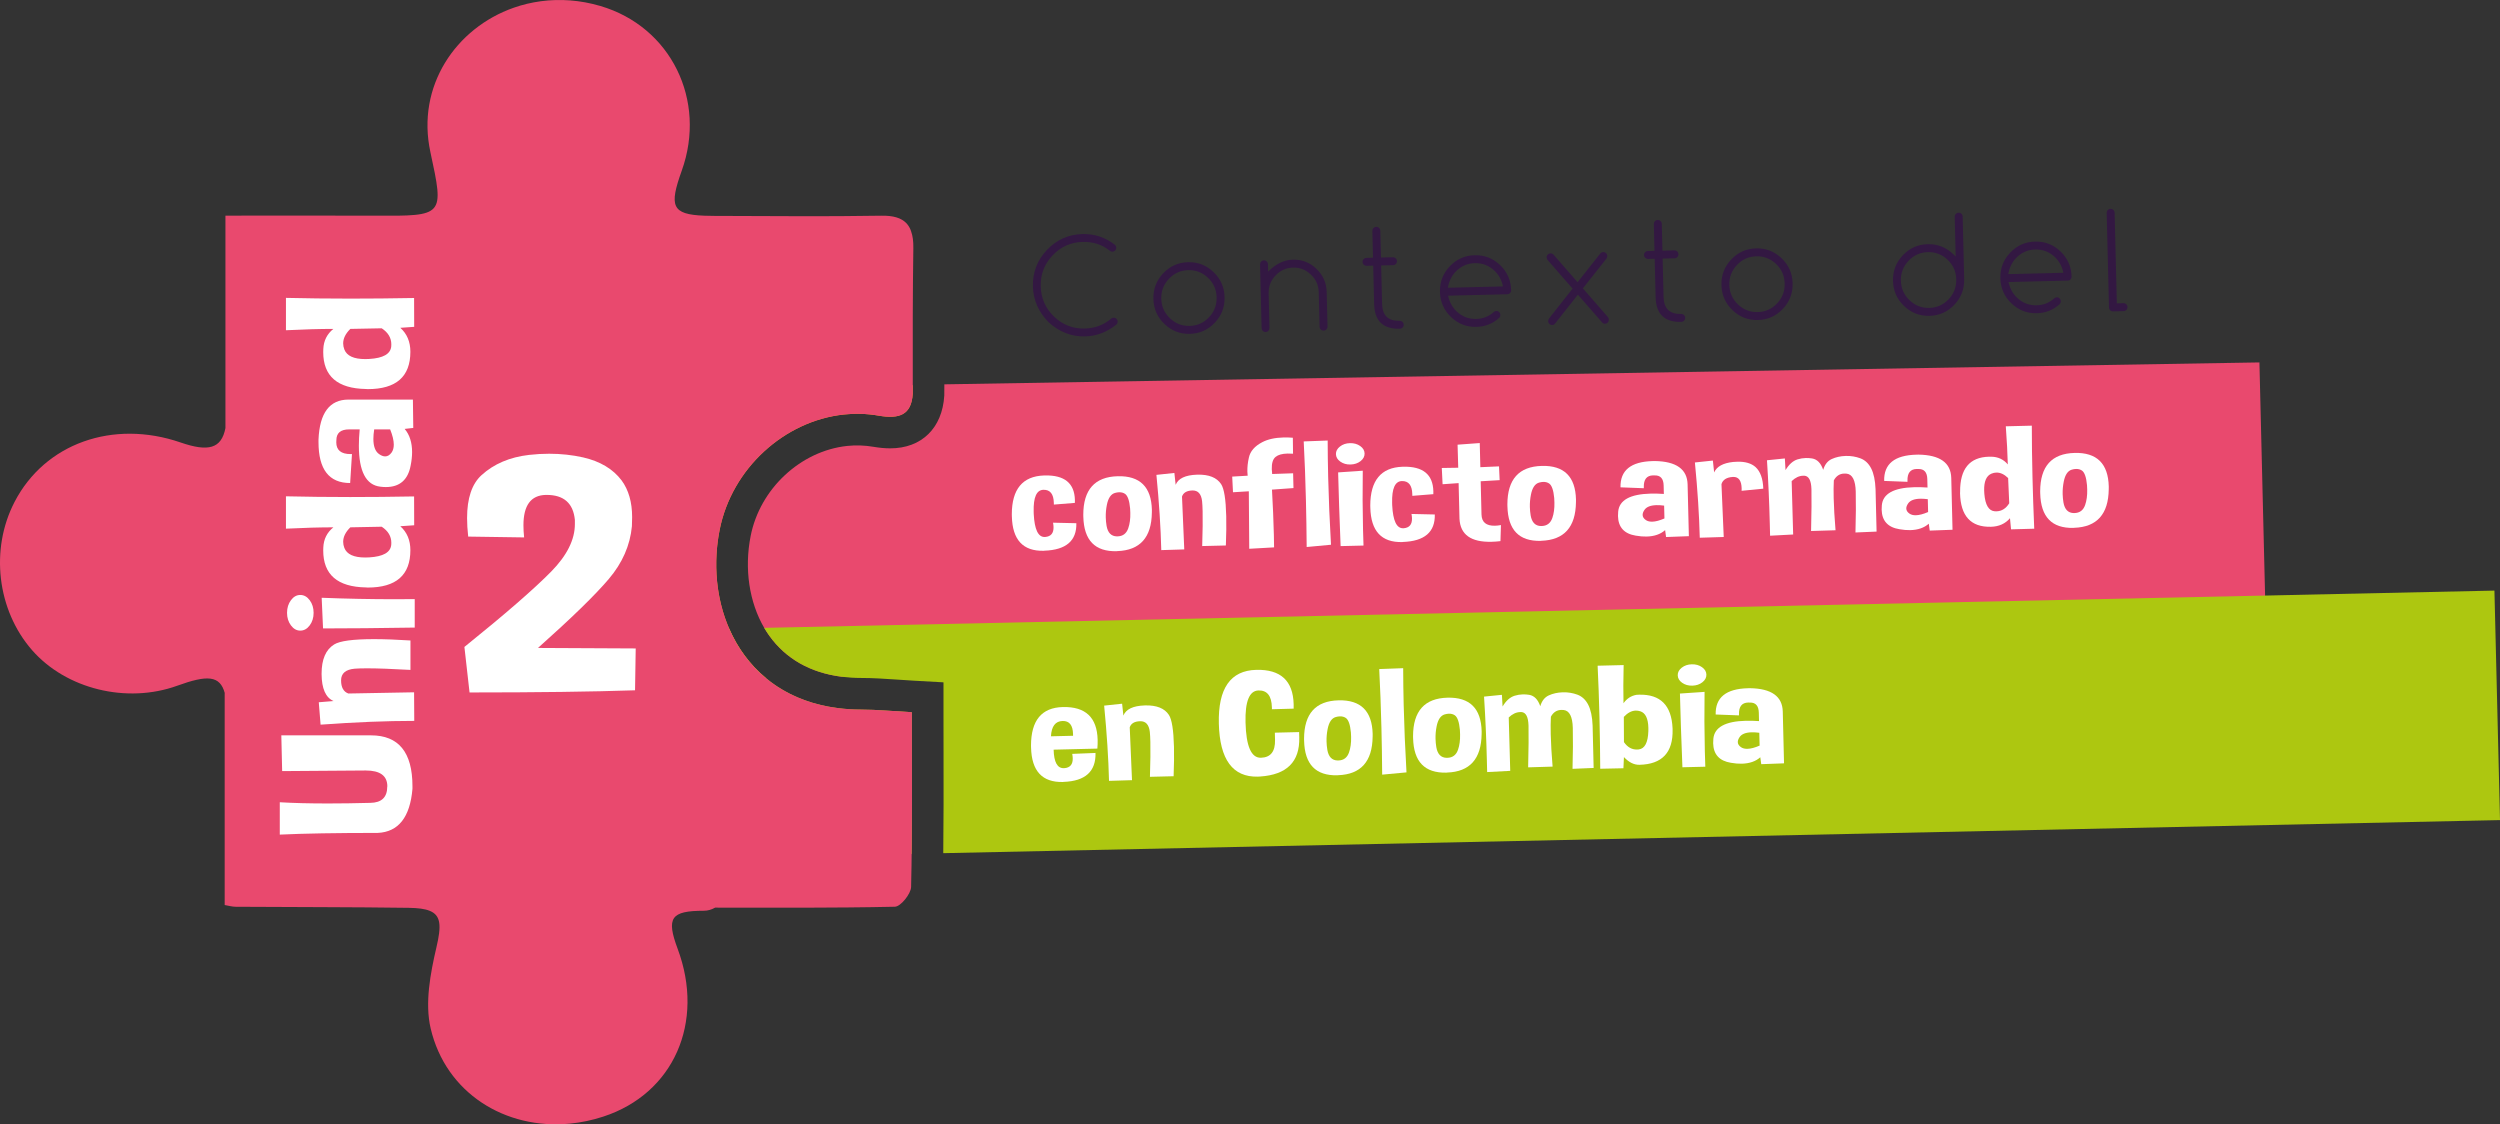<?xml version="1.0" encoding="utf-8"?>
<!-- Generator: Adobe Illustrator 16.0.0, SVG Export Plug-In . SVG Version: 6.00 Build 0)  -->
<!DOCTYPE svg PUBLIC "-//W3C//DTD SVG 1.1//EN" "http://www.w3.org/Graphics/SVG/1.1/DTD/svg11.dtd">
<svg version="1.1" id="Capa_1" xmlns="http://www.w3.org/2000/svg" xmlns:xlink="http://www.w3.org/1999/xlink" x="0px" y="0px"
	 width="324.784px" height="146.062px" viewBox="0 0 324.784 146.062" enable-background="new 0 0 324.784 146.062"
	 xml:space="preserve">
<rect x="0" y="0" width="324.784" height="146.062" fill="#333333" stroke="none"/>
<g>
	<g>
		<g>
			<path fill="#331842" d="M144.674,41.277c0.143-0.004,0.266,0.043,0.367,0.141s0.154,0.218,0.158,0.362
				c0.003,0.139-0.035,0.253-0.116,0.343c-0.605,0.498-1.251,0.88-1.938,1.149s-1.417,0.413-2.187,0.432
				c-0.897,0.022-1.744-0.126-2.539-0.446c-0.795-0.318-1.522-0.78-2.182-1.386c-0.633-0.633-1.126-1.342-1.481-2.125
				c-0.355-0.785-0.543-1.628-0.565-2.531c-0.045-1.834,0.561-3.415,1.818-4.743c1.262-1.333,2.804-2.022,4.625-2.067
				c1.569-0.038,2.977,0.432,4.223,1.411c0.102,0.097,0.154,0.218,0.158,0.362c0.003,0.138-0.043,0.259-0.14,0.361
				s-0.214,0.155-0.352,0.158c-0.144,0.004-0.285-0.06-0.426-0.189c-0.972-0.752-2.118-1.112-3.438-1.08
				c-1.542,0.038-2.847,0.621-3.915,1.75c-1.063,1.124-1.576,2.462-1.538,4.013c0.038,1.558,0.615,2.871,1.732,3.941
				s2.448,1.587,3.995,1.549c1.332-0.033,2.489-0.474,3.471-1.324C144.474,41.307,144.564,41.28,144.674,41.277z"/>
			<path fill="#331842" d="M159.089,38.605c0.032,1.286-0.393,2.394-1.274,3.324c-0.88,0.931-1.959,1.412-3.236,1.443
				c-1.277,0.031-2.378-0.397-3.303-1.284c-0.925-0.887-1.403-1.973-1.434-3.258c-0.031-1.285,0.393-2.394,1.274-3.324
				s1.959-1.412,3.236-1.443c1.277-0.031,2.378,0.397,3.303,1.284S159.058,37.32,159.089,38.605z M154.377,35.095
				c-0.991,0.024-1.83,0.399-2.517,1.125c-0.688,0.727-1.019,1.588-0.995,2.585c0.024,0.998,0.397,1.843,1.119,2.534
				c0.722,0.692,1.578,1.026,2.569,1.002c0.991-0.024,1.83-0.399,2.517-1.125c0.682-0.72,1.011-1.583,0.986-2.585
				s-0.395-1.848-1.111-2.534C156.224,35.404,155.368,35.07,154.377,35.095z"/>
			<path fill="#331842" d="M163.7,34.352c-0.003-0.144,0.043-0.267,0.14-0.369c0.097-0.102,0.216-0.155,0.36-0.158
				c0.143-0.003,0.265,0.043,0.367,0.141c0.102,0.098,0.154,0.218,0.158,0.362l0.023,0.964c0.989-1.011,2.062-1.53,3.217-1.559
				c1.189-0.029,2.207,0.367,3.053,1.189c0.863,0.822,1.309,1.829,1.337,3.02l0.109,4.48c0.003,0.144-0.044,0.267-0.144,0.369
				c-0.099,0.103-0.221,0.155-0.364,0.159s-0.265-0.043-0.367-0.141c-0.102-0.097-0.154-0.218-0.158-0.362l-0.109-4.48
				c-0.022-0.914-0.36-1.676-1.014-2.287c-0.654-0.633-1.427-0.938-2.319-0.917c-0.892,0.022-1.652,0.365-2.28,1.028
				c-0.618,0.647-0.916,1.425-0.894,2.334l0.109,4.48c0.003,0.144-0.043,0.267-0.14,0.369s-0.217,0.155-0.36,0.158
				c-0.143,0.004-0.266-0.043-0.367-0.141c-0.102-0.098-0.154-0.218-0.158-0.362L163.7,34.352z"/>
			<path fill="#331842" d="M181.828,41.678c0.143-0.003,0.267,0.044,0.371,0.141c0.104,0.097,0.158,0.218,0.162,0.362
				c0.004,0.144-0.044,0.267-0.144,0.369c-0.1,0.103-0.221,0.155-0.364,0.159c-2.169,0.053-3.28-1.012-3.333-3.195l-0.122-5.003
				l-0.851,0.021c-0.143,0.004-0.267-0.043-0.371-0.141c-0.104-0.098-0.158-0.218-0.162-0.362c-0.003-0.144,0.044-0.267,0.144-0.369
				c0.099-0.103,0.221-0.155,0.364-0.158l0.851-0.021l-0.085-3.483c-0.003-0.144,0.043-0.267,0.14-0.369
				c0.097-0.102,0.217-0.155,0.36-0.158c0.143-0.004,0.267,0.043,0.371,0.141c0.104,0.098,0.158,0.218,0.162,0.362l0.085,3.483
				l1.544-0.038c0.143-0.003,0.267,0.043,0.371,0.141c0.104,0.098,0.158,0.218,0.162,0.362c0.003,0.144-0.044,0.267-0.144,0.369
				c-0.1,0.103-0.221,0.155-0.364,0.159l-1.544,0.037l0.122,5.004C179.588,40.984,180.347,41.714,181.828,41.678z"/>
			<path fill="#331842" d="M194.393,40.398c0.143-0.003,0.266,0.045,0.367,0.146c0.102,0.1,0.154,0.222,0.158,0.366
				c0.003,0.144-0.038,0.265-0.124,0.361c-0.841,0.769-1.836,1.167-2.986,1.195c-1.277,0.031-2.378-0.396-3.303-1.283
				s-1.403-1.973-1.434-3.259c-0.031-1.285,0.393-2.394,1.274-3.324c0.88-0.931,1.959-1.411,3.236-1.442
				c1.277-0.031,2.378,0.396,3.303,1.283c0.925,0.887,1.403,1.973,1.434,3.259c0.003,0.144-0.043,0.267-0.14,0.369
				s-0.216,0.155-0.36,0.158l-7.695,0.188c0.186,0.827,0.549,1.5,1.09,2.02c0.722,0.692,1.578,1.026,2.569,1.002
				c0.452-0.011,0.868-0.095,1.25-0.251c0.381-0.156,0.729-0.377,1.041-0.662C194.165,40.443,194.271,40.401,194.393,40.398z
				 M195.257,37.209c-0.174-0.821-0.535-1.495-1.082-2.02c-0.722-0.691-1.578-1.025-2.569-1.001s-1.83,0.399-2.518,1.125
				c-0.515,0.545-0.845,1.235-0.99,2.07L195.257,37.209z"/>
			<path fill="#331842" d="M204.299,37.496l-3.238-3.713c-0.084-0.086-0.128-0.199-0.132-0.337c-0.003-0.145,0.044-0.267,0.144-0.37
				c0.1-0.102,0.221-0.155,0.364-0.159c0.143-0.003,0.269,0.046,0.375,0.149l3.137,3.599l2.965-3.748
				c0.102-0.108,0.225-0.164,0.368-0.167s0.266,0.043,0.367,0.141c0.102,0.097,0.154,0.218,0.157,0.361
				c0.003,0.133-0.033,0.248-0.107,0.344l-3.062,3.867l3.272,3.754c0.063,0.093,0.096,0.197,0.099,0.313
				c0.003,0.145-0.043,0.268-0.14,0.37s-0.217,0.155-0.36,0.159c-0.143,0.003-0.26-0.046-0.351-0.15l-3.17-3.624l-2.981,3.773
				c-0.085,0.107-0.2,0.163-0.343,0.167c-0.144,0.003-0.267-0.043-0.371-0.141c-0.104-0.097-0.158-0.218-0.162-0.361
				c-0.003-0.117,0.027-0.223,0.091-0.318L204.299,37.496z"/>
			<path fill="#331842" d="M218.396,40.787c0.143-0.003,0.267,0.043,0.371,0.141c0.104,0.097,0.158,0.218,0.162,0.362
				c0.004,0.144-0.044,0.267-0.144,0.369c-0.1,0.103-0.221,0.155-0.364,0.159c-2.169,0.053-3.28-1.012-3.333-3.196l-0.122-5.003
				l-0.851,0.021c-0.143,0.004-0.267-0.043-0.371-0.141c-0.104-0.098-0.158-0.218-0.162-0.362c-0.003-0.144,0.044-0.267,0.144-0.369
				c0.099-0.103,0.221-0.155,0.364-0.159l0.851-0.021l-0.085-3.482c-0.003-0.144,0.043-0.267,0.14-0.369
				c0.097-0.102,0.217-0.155,0.36-0.158c0.143-0.004,0.267,0.043,0.371,0.141c0.104,0.098,0.158,0.218,0.162,0.361l0.085,3.483
				l1.544-0.038c0.143-0.003,0.267,0.043,0.371,0.141c0.104,0.098,0.158,0.218,0.162,0.362c0.003,0.144-0.044,0.267-0.144,0.369
				c-0.1,0.103-0.221,0.155-0.364,0.159l-1.544,0.038l0.122,5.003C216.157,40.093,216.915,40.823,218.396,40.787z"/>
			<path fill="#331842" d="M232.886,36.808c0.031,1.286-0.393,2.394-1.274,3.325c-0.881,0.931-1.959,1.411-3.236,1.442
				c-1.277,0.031-2.378-0.396-3.303-1.283s-1.403-1.973-1.434-3.259c-0.031-1.285,0.393-2.394,1.274-3.324
				c0.88-0.931,1.959-1.411,3.236-1.442c1.277-0.031,2.378,0.396,3.303,1.283C232.377,34.437,232.855,35.522,232.886,36.808z
				 M228.174,33.297c-0.991,0.024-1.83,0.399-2.517,1.125c-0.688,0.727-1.019,1.588-0.995,2.586
				c0.024,0.997,0.397,1.842,1.119,2.534c0.722,0.692,1.578,1.026,2.569,1.002c0.991-0.024,1.83-0.399,2.518-1.126
				c0.682-0.721,1.011-1.583,0.986-2.586s-0.395-1.847-1.111-2.534C230.021,33.607,229.165,33.273,228.174,33.297z"/>
			<path fill="#331842" d="M253.943,28.162c-0.003-0.145,0.044-0.267,0.144-0.369c0.1-0.103,0.221-0.155,0.364-0.159
				c0.143-0.003,0.265,0.044,0.367,0.141s0.154,0.218,0.158,0.362l0.198,8.129c0.031,1.285-0.393,2.394-1.274,3.324
				s-1.959,1.412-3.236,1.442c-1.277,0.031-2.378-0.396-3.303-1.283s-1.403-1.973-1.434-3.258s0.393-2.394,1.274-3.325
				c0.88-0.931,1.959-1.411,3.236-1.442s2.378,0.396,3.303,1.283l0.33,0.316L253.943,28.162z M254.142,36.291
				c-0.024-1.003-0.395-1.847-1.111-2.535c-0.722-0.691-1.578-1.025-2.569-1.001s-1.83,0.399-2.518,1.125
				c-0.687,0.727-1.019,1.588-0.994,2.586c0.024,0.997,0.397,1.842,1.119,2.534c0.722,0.692,1.578,1.026,2.569,1.002
				c0.991-0.024,1.83-0.399,2.518-1.126C253.837,38.155,254.166,37.293,254.142,36.291z"/>
			<path fill="#331842" d="M267.199,38.625c0.143-0.003,0.265,0.044,0.367,0.145c0.102,0.1,0.154,0.222,0.158,0.366
				c0.003,0.145-0.038,0.265-0.123,0.361c-0.841,0.769-1.836,1.168-2.987,1.195c-1.277,0.031-2.378-0.396-3.303-1.283
				c-0.925-0.887-1.403-1.973-1.435-3.258c-0.031-1.286,0.394-2.394,1.274-3.324c0.881-0.931,1.959-1.412,3.237-1.443
				c1.277-0.031,2.378,0.396,3.303,1.283s1.403,1.973,1.435,3.259c0.003,0.144-0.043,0.267-0.14,0.369
				c-0.097,0.103-0.216,0.155-0.359,0.158l-7.695,0.188c0.186,0.827,0.549,1.5,1.09,2.02c0.722,0.692,1.579,1.026,2.569,1.002
				c0.451-0.011,0.868-0.095,1.25-0.251s0.729-0.377,1.042-0.661C266.972,38.67,267.078,38.628,267.199,38.625z M268.063,35.436
				c-0.175-0.822-0.535-1.495-1.082-2.02c-0.722-0.691-1.578-1.025-2.569-1.001c-0.991,0.024-1.83,0.399-2.517,1.125
				c-0.516,0.545-0.846,1.235-0.991,2.07L268.063,35.436z"/>
			<path fill="#331842" d="M273.687,27.664c-0.003-0.144,0.043-0.267,0.14-0.369c0.097-0.102,0.216-0.155,0.36-0.158
				c0.143-0.003,0.267,0.043,0.371,0.141c0.104,0.098,0.158,0.218,0.161,0.362l0.287,11.769l0.851-0.021
				c0.143-0.004,0.267,0.043,0.371,0.141c0.104,0.097,0.158,0.218,0.162,0.362c0.004,0.144-0.044,0.267-0.144,0.37
				c-0.1,0.103-0.221,0.155-0.364,0.158l-1.371,0.034c-0.144,0.003-0.266-0.043-0.367-0.141c-0.102-0.097-0.154-0.218-0.157-0.362
				L273.687,27.664z"/>
		</g>
	</g>
	<path fill="#F2961C" d="M99.572,88.152l-5.614,0.135l-3.3,0.081l-7.479,0.18l-0.911-37.631l23.866-0.583l12.444-0.299v1.105
		c-0.165,2.762-1.732,3.323-4.419,2.86c-1.523-0.27-3.046-0.307-4.539-0.15c-7.711,0.829-14.557,7.002-16.131,14.997
		c-0.866,4.382-0.456,8.929,1.247,12.833C95.817,84.173,97.43,86.398,99.572,88.152z"/>
	<path fill="#E9496E" d="M294.449,84.723l-185.143,3.191c-4.054-0.53-7.197-2.322-9.354-5.309c-0.239-0.336-0.462-0.679-0.672-1.037
		c-1.941-3.314-2.605-7.674-1.762-11.929c1.202-6.136,6.48-11.056,12.541-11.706c1.127-0.119,2.27-0.082,3.404,0.112
		c0.798,0.134,1.516,0.201,2.188,0.201c4.076,0,6.771-2.628,7.024-6.86l0.007-1.403v-0.052l170.847-2.847l0.754,31.047
		L294.449,84.723z"/>
	<g>
		<path fill="#FFFFFF" d="M136.804,67.904l3.028,0.068c0.055,2.28-1.327,3.471-4.148,3.57c-0.034,0.007-0.063,0.011-0.089,0.012
			c-2.686,0.065-4.066-1.421-4.14-4.459l-0.007-0.284c0.005-3.261,1.397-4.941,4.176-5.041l0.102-0.002
			c2.559-0.062,3.865,0.999,3.918,3.185c0.003,0.126,0.002,0.253-0.003,0.379l-2.729,0.219l-0.006-0.228
			c-0.028-1.149-0.478-1.714-1.351-1.692c-0.89,0.021-1.312,0.964-1.267,2.827l0.008,0.312c0.1,2.014,0.574,3.011,1.421,2.99
			l0.076-0.002c0.736-0.062,1.095-0.491,1.075-1.287C136.864,68.301,136.842,68.112,136.804,67.904z"/>
		<path fill="#FFFFFF" d="M145.215,61.869c2.881-0.07,4.358,1.386,4.431,4.367c0.003,0.12,0.001,0.24-0.004,0.36
			c-0.04,3.23-1.534,4.897-4.482,5.001c-0.034,0.007-0.068,0.011-0.102,0.012c-2.805,0.068-4.244-1.423-4.318-4.473l-0.006-0.265
			C140.738,63.608,142.232,61.941,145.215,61.869z M144.848,64.04c-0.53,0.152-0.882,0.675-1.055,1.571
			c-0.106,0.534-0.152,1.068-0.139,1.605c0.009,0.36,0.043,0.723,0.103,1.088c0.157,0.906,0.605,1.366,1.343,1.379l0.089-0.002
			c0.686-0.017,1.148-0.365,1.386-1.047c0.198-0.567,0.288-1.236,0.269-2.007c-0.004-0.189-0.014-0.382-0.027-0.577
			c-0.093-1.016-0.312-1.646-0.656-1.89c-0.216-0.146-0.472-0.216-0.768-0.209C145.224,63.955,145.042,63.984,144.848,64.04z"/>
		<path fill="#FFFFFF" d="M152.568,61.443l0.165,1.541c0.336-0.83,1.262-1.269,2.778-1.318l0.051-0.001
			c1.491-0.037,2.519,0.375,3.082,1.233c0.387,0.585,0.608,1.97,0.661,4.155c0.026,1.074,0.011,2.344-0.047,3.812l-3.076,0.074
			c0.062-1.954,0.081-3.468,0.055-4.542c-0.013-0.537-0.036-0.966-0.069-1.287c-0.108-0.946-0.526-1.409-1.255-1.392
			c-0.729,0.018-1.18,0.281-1.354,0.791l0.294,6.866l-2.986,0.092c-0.07-2.905-0.281-6.165-0.632-9.777L152.568,61.443z"/>
		<path fill="#FFFFFF" d="M162.089,61.8c-0.021-0.17-0.034-0.344-0.038-0.521c-0.014-0.594,0.051-1.205,0.197-1.834
			c0.175-0.82,0.752-1.485,1.731-1.996c0.729-0.384,1.656-0.59,2.783-0.617c0.373-0.009,0.771,0.003,1.196,0.037l0.025,2.075
			c-0.255-0.019-0.493-0.025-0.712-0.021c-0.704,0.018-1.217,0.159-1.542,0.427c-0.358,0.28-0.527,0.815-0.507,1.604
			c0.004,0.189,0.022,0.397,0.053,0.625l2.719-0.094l0.047,1.923l-2.793,0.201c0.118,2.07,0.2,4.027,0.245,5.872
			c0.014,0.556,0.022,1.099,0.027,1.63l-3.226,0.183c-0.026-2.104-0.044-4.593-0.055-7.469l-2.057,0.126l-0.101-2.035L162.089,61.8z
			"/>
		<path fill="#FFFFFF" d="M172.914,70.769l-3.159,0.295c-0.017-2.091-0.049-4.104-0.096-6.037c-0.066-2.715-0.163-5.276-0.289-7.681
			l3.113-0.114c0.003,1.548,0.025,3.137,0.065,4.767C172.616,64.811,172.738,67.733,172.914,70.769z"/>
		<path fill="#FFFFFF" d="M177.279,58.908c0.009,0.385-0.165,0.718-0.522,0.998c-0.358,0.28-0.795,0.427-1.312,0.439
			c-0.508,0.013-0.948-0.112-1.319-0.375c-0.371-0.263-0.561-0.587-0.57-0.972c-0.01-0.379,0.165-0.708,0.522-0.989
			c0.357-0.281,0.791-0.427,1.299-0.439c0.517-0.013,0.96,0.112,1.332,0.375S177.27,58.529,177.279,58.908z M174.164,70.947
			c-0.149-3.693-0.256-6.886-0.322-9.576l3.2-0.22c-0.039,2.58-0.027,5.142,0.035,7.687c0.017,0.683,0.037,1.361,0.062,2.037
			L174.164,70.947z"/>
		<path fill="#FFFFFF" d="M183.372,66.77l3.028,0.068c0.056,2.28-1.327,3.471-4.148,3.571c-0.034,0.007-0.063,0.011-0.088,0.012
			c-2.686,0.065-4.066-1.421-4.14-4.459l-0.007-0.284c0.005-3.262,1.397-4.942,4.175-5.041l0.102-0.003
			c2.559-0.062,3.865,1,3.918,3.185c0.003,0.127,0.002,0.253-0.003,0.38l-2.729,0.218l-0.005-0.227
			c-0.028-1.15-0.479-1.714-1.351-1.693c-0.89,0.022-1.312,0.964-1.267,2.828l0.008,0.312c0.1,2.014,0.573,3.01,1.421,2.99
			l0.076-0.002c0.736-0.062,1.094-0.491,1.075-1.287C183.432,67.166,183.411,66.978,183.372,66.77z"/>
		<path fill="#FFFFFF" d="M189.358,57.77l2.882-0.212l0.076,3.136l2.426-0.106l0.082,1.79l-2.463,0.145l0.105,4.311
			c0.024,1.004,0.608,1.492,1.752,1.464c0.237-0.005,0.495-0.034,0.774-0.085l-0.063,2.087c-0.406,0.048-0.791,0.077-1.155,0.085
			c-2.678,0.065-4.067-0.931-4.168-2.989l-0.113-4.633l-2.082,0.146l-0.103-2.112l2.136-0.033L189.358,57.77z"/>
		<path fill="#FFFFFF" d="M200.312,60.527c2.88-0.07,4.357,1.385,4.43,4.366c0.003,0.12,0.001,0.24-0.004,0.36
			c-0.04,3.23-1.534,4.897-4.482,5.001c-0.034,0.007-0.068,0.011-0.102,0.012c-2.805,0.068-4.244-1.423-4.318-4.474l-0.006-0.265
			C195.835,62.267,197.329,60.6,200.312,60.527z M199.944,62.697c-0.53,0.152-0.882,0.676-1.055,1.571
			c-0.106,0.533-0.152,1.068-0.139,1.605c0.008,0.36,0.043,0.723,0.103,1.087c0.158,0.907,0.605,1.367,1.343,1.379l0.089-0.002
			c0.686-0.017,1.148-0.366,1.386-1.048c0.198-0.567,0.288-1.236,0.269-2.007c-0.004-0.189-0.014-0.382-0.026-0.578
			c-0.093-1.015-0.312-1.645-0.657-1.889c-0.215-0.146-0.472-0.216-0.768-0.209C200.32,62.612,200.138,62.642,199.944,62.697z"/>
		<path fill="#FFFFFF" d="M214.984,59.895c2.79,0.046,4.209,1.058,4.258,3.034l0.164,6.727l-2.961,0.11l-0.123-0.897
			c-0.598,0.533-1.4,0.811-2.409,0.836c-0.432,0.01-0.899-0.028-1.401-0.117c-1.507-0.242-2.277-1.089-2.313-2.542
			c-0.004-0.177,0.004-0.367,0.024-0.57c0.133-1.501,1.542-2.284,4.229-2.35c0.517-0.013,1.085,0.002,1.705,0.044l-0.027-1.099
			c-0.021-0.891-0.41-1.327-1.164-1.309l-0.051,0.001c-0.06-0.004-0.115-0.006-0.166-0.005c-0.822,0.02-1.221,0.529-1.196,1.526
			l0.003,0.143l-3.03-0.116c-0.054-2.204,1.343-3.341,4.19-3.41L214.984,59.895z M216.234,67.354l-0.041-1.667
			c-0.365-0.048-0.697-0.069-0.993-0.061c-0.771,0.019-1.292,0.224-1.562,0.616c-0.164,0.238-0.243,0.458-0.238,0.66
			c0.006,0.252,0.147,0.474,0.423,0.663c0.215,0.146,0.493,0.215,0.832,0.207C215.087,67.761,215.613,67.622,216.234,67.354z"/>
		<path fill="#FFFFFF" d="M223.642,62.897l0.294,6.866l-3.113,0.095c-0.071-2.905-0.282-6.165-0.632-9.777l2.334-0.247l0.165,1.541
			c0.337-0.767,1.157-1.219,2.459-1.359c0.194-0.017,0.381-0.028,0.559-0.032c1.025-0.025,1.811,0.206,2.357,0.691
			c0.633,0.579,0.969,1.516,1.009,2.81l-2.816,0.277c0.006-0.107,0.008-0.211,0.005-0.312c-0.025-1.011-0.389-1.507-1.092-1.49
			l-0.051,0.001C224.307,62.013,223.814,62.325,223.642,62.897z"/>
		<path fill="#FFFFFF" d="M231.877,59.559l0.087,1.515c0.44-0.737,0.958-1.202,1.556-1.393c0.354-0.11,0.712-0.169,1.077-0.178
			c0.271-0.006,0.543,0.012,0.815,0.056c0.664,0.11,1.146,0.604,1.448,1.481c0.204-0.694,0.574-1.163,1.11-1.406
			c0.536-0.244,1.135-0.377,1.796-0.399l0.051-0.001c0.644-0.016,1.266,0.086,1.864,0.306c0.607,0.225,1.078,0.664,1.412,1.316
			c0.333,0.653,0.523,1.554,0.568,2.703l0.134,5.504l-2.744,0.114c0.06-2.081,0.071-3.851,0.036-5.31
			c-0.036-1.459-0.428-2.236-1.176-2.332c-0.11-0.01-0.216-0.013-0.318-0.011c-0.593,0.015-1.044,0.31-1.352,0.886
			c-0.035,0.658-0.042,1.426-0.02,2.304c0.029,1.194,0.109,2.585,0.241,4.175l-3.177,0.096c0.059-2.447,0.075-4.229,0.048-5.348
			l-0.003-0.114c-0.035-1.105-0.342-1.679-0.919-1.722l-0.165,0.004c-0.517,0.012-1.011,0.246-1.484,0.7l0.194,6.935l-2.997,0.158
			l-0.038-1.554c-0.067-2.754-0.189-5.503-0.366-8.248L231.877,59.559z"/>
		<path fill="#FFFFFF" d="M249.237,59.061c2.791,0.046,4.209,1.057,4.258,3.034l0.164,6.727l-2.96,0.11l-0.124-0.897
			c-0.597,0.533-1.4,0.811-2.408,0.836c-0.433,0.01-0.899-0.029-1.402-0.118c-1.506-0.241-2.277-1.088-2.313-2.541
			c-0.004-0.177,0.004-0.366,0.024-0.569c0.133-1.501,1.542-2.284,4.229-2.35c0.517-0.013,1.085,0.002,1.705,0.044l-0.027-1.099
			c-0.021-0.89-0.41-1.327-1.164-1.308l-0.051,0.001c-0.06-0.005-0.115-0.007-0.166-0.005c-0.822,0.02-1.221,0.529-1.196,1.527
			l0.003,0.142l-3.03-0.116c-0.053-2.204,1.343-3.341,4.19-3.411L249.237,59.061z M250.487,66.52l-0.041-1.668
			c-0.366-0.048-0.697-0.068-0.994-0.061c-0.771,0.019-1.292,0.224-1.562,0.617c-0.164,0.237-0.243,0.458-0.238,0.66
			c0.006,0.252,0.147,0.474,0.423,0.663c0.215,0.146,0.493,0.216,0.832,0.207C249.339,66.926,249.866,66.787,250.487,66.52z"/>
		<path fill="#FFFFFF" d="M263.961,55.299c0.001,2.136,0.03,4.376,0.087,6.719c0.052,2.135,0.127,4.357,0.226,6.668l-3.012,0.083
			l-0.137-1.447c-0.61,0.716-1.436,1.087-2.478,1.113c-2.602,0.063-3.938-1.39-4.01-4.358c-0.001-0.062,0.001-0.126,0.008-0.189
			c-0.021-2.976,1.23-4.495,3.755-4.557c0.102-0.002,0.208-0.001,0.318,0.002c0.865,0.017,1.573,0.351,2.123,1
			c-0.034-1.402-0.121-3.052-0.26-4.951L263.961,55.299z M261.027,65.381l-0.143-3.277c-0.504-0.487-1.014-0.724-1.531-0.711
			c-0.212,0.005-0.423,0.051-0.632,0.139c-0.664,0.275-0.98,1.01-0.951,2.204c0.003,0.139,0.011,0.281,0.023,0.426
			c0.12,1.445,0.571,2.198,1.352,2.261c0.077,0.005,0.153,0.006,0.229,0.004C260.052,66.409,260.603,66.061,261.027,65.381z"/>
		<path fill="#FFFFFF" d="M269.528,58.841c2.88-0.07,4.357,1.386,4.43,4.367c0.003,0.12,0.002,0.24-0.004,0.36
			c-0.04,3.23-1.534,4.897-4.481,5c-0.034,0.007-0.068,0.011-0.102,0.012c-2.805,0.068-4.244-1.423-4.318-4.474l-0.006-0.266
			C265.051,60.581,266.545,58.914,269.528,58.841z M269.161,61.012c-0.53,0.152-0.882,0.676-1.055,1.571
			c-0.106,0.534-0.152,1.069-0.139,1.605c0.009,0.36,0.043,0.723,0.103,1.087c0.158,0.906,0.605,1.366,1.343,1.38l0.089-0.002
			c0.687-0.017,1.148-0.366,1.386-1.048c0.198-0.567,0.288-1.236,0.269-2.007c-0.004-0.189-0.014-0.382-0.027-0.578
			c-0.093-1.015-0.312-1.645-0.656-1.889c-0.215-0.146-0.472-0.216-0.768-0.208C269.536,60.927,269.355,60.956,269.161,61.012z"/>
	</g>
	<path fill="#A0C219" d="M118.466,92.526c0,6.435,0.044,12.467-0.03,18.409l-4.098,0.105L91.226,111.6l-0.567-23.231l-0.157-6.195
		l-0.007-0.389l4.24-0.104c1.083,2.493,2.695,4.718,4.837,6.472c2.411,1.979,5.501,3.352,9.271,3.837
		c0.955,0.127,1.948,0.194,2.994,0.194C113.935,92.191,116.025,92.393,118.466,92.526z"/>
	<path fill="#ADC710" d="M122.542,110.838c0.052-4.187,0.045-8.405,0.037-12.802c-0.007-1.807-0.007-3.644-0.007-5.51v-3.881
		l-3.882-0.217c-0.754-0.044-1.478-0.089-2.172-0.141c-1.597-0.105-3.106-0.21-4.68-0.21c-0.836,0-1.643-0.052-2.471-0.156
		c-0.022,0-0.038-0.007-0.06-0.007c-4.054-0.53-7.197-2.322-9.354-5.309c-0.239-0.336-0.462-0.679-0.672-1.037l224.779-4.841
		l0.724,29.815L122.542,110.838z"/>
	<g>
		<g>
			<path fill="#FFFFFF" d="M138.082,91.855c2.94-0.072,4.446,1.349,4.517,4.26c0.009,0.354-0.003,0.733-0.036,1.139l-5.681,0.138
				c0.04,1.624,0.479,2.425,1.317,2.404l0.089-0.002c0.736-0.062,1.095-0.492,1.075-1.288c-0.004-0.17-0.026-0.359-0.064-0.567
				l3.023-0.121c0.059,2.406-1.322,3.659-4.143,3.76c-0.034,0.007-0.063,0.011-0.089,0.012c-2.686,0.065-4.066-1.421-4.14-4.459
				l-0.007-0.284C133.949,93.586,135.328,91.922,138.082,91.855z M136.534,95.656l2.873-0.07l-0.005-0.228
				c-0.028-1.149-0.479-1.714-1.352-1.693C137.109,93.689,136.604,94.353,136.534,95.656z"/>
			<path fill="#FFFFFF" d="M145.778,91.421l0.165,1.542c0.336-0.83,1.262-1.27,2.778-1.319l0.051-0.002
				c1.491-0.036,2.519,0.375,3.083,1.233c0.387,0.585,0.607,1.97,0.661,4.155c0.026,1.074,0.01,2.345-0.047,3.812l-3.076,0.075
				c0.062-1.954,0.081-3.468,0.055-4.542c-0.013-0.537-0.037-0.966-0.07-1.288c-0.108-0.945-0.526-1.409-1.255-1.391
				c-0.729,0.018-1.18,0.281-1.354,0.791l0.294,6.866l-2.986,0.091c-0.071-2.905-0.282-6.164-0.632-9.776L145.778,91.421z"/>
			<path fill="#FFFFFF" d="M168.062,92.063l-2.821,0.078l-0.006-0.256c-0.037-1.484-0.614-2.213-1.732-2.186
				c-1.194,0.029-1.758,1.414-1.692,4.155c0.075,3.089,0.74,4.618,1.994,4.587l0.013,0c1.253-0.037,1.862-0.81,1.826-2.32
				l-0.023-0.938l3.152-0.076l0.018,0.71c0.077,3.145-1.616,4.833-5.078,5.062c-0.102,0.009-0.203,0.015-0.305,0.017
				c-3.262,0.079-4.95-2.218-5.064-6.892c-0.111-4.573,1.51-6.9,4.866-6.982c3.16-0.077,4.778,1.413,4.853,4.47
				C168.065,91.678,168.065,91.867,168.062,92.063z"/>
			<path fill="#FFFFFF" d="M173.898,90.982c2.881-0.07,4.357,1.386,4.43,4.367c0.003,0.12,0.001,0.24-0.004,0.36
				c-0.04,3.23-1.534,4.897-4.482,5c-0.034,0.007-0.068,0.011-0.102,0.012c-2.805,0.068-4.244-1.423-4.318-4.473l-0.006-0.266
				C169.421,92.722,170.915,91.055,173.898,90.982z M173.531,93.153c-0.531,0.152-0.882,0.675-1.056,1.571
				c-0.105,0.533-0.152,1.069-0.139,1.605c0.009,0.36,0.043,0.723,0.103,1.088c0.158,0.906,0.605,1.366,1.344,1.38l0.089-0.002
				c0.686-0.017,1.148-0.366,1.386-1.048c0.198-0.567,0.288-1.236,0.27-2.006c-0.005-0.189-0.014-0.383-0.027-0.578
				c-0.093-1.015-0.312-1.645-0.657-1.889c-0.215-0.146-0.472-0.216-0.768-0.209C173.906,93.068,173.725,93.098,173.531,93.153z"/>
			<path fill="#FFFFFF" d="M182.723,100.342l-3.159,0.295c-0.017-2.091-0.049-4.104-0.096-6.036
				c-0.066-2.716-0.163-5.276-0.289-7.681l3.113-0.114c0.004,1.548,0.026,3.137,0.065,4.767
				C182.425,94.384,182.547,97.307,182.723,100.342z"/>
			<path fill="#FFFFFF" d="M188.057,90.638c2.88-0.07,4.357,1.386,4.43,4.367c0.003,0.12,0.001,0.24-0.004,0.36
				c-0.041,3.23-1.534,4.897-4.482,5c-0.034,0.007-0.068,0.011-0.102,0.012c-2.805,0.068-4.244-1.423-4.318-4.473l-0.006-0.265
				C183.58,92.377,185.074,90.71,188.057,90.638z M187.689,92.809c-0.53,0.151-0.882,0.675-1.055,1.57
				c-0.106,0.534-0.152,1.069-0.139,1.605c0.009,0.36,0.043,0.723,0.103,1.088c0.158,0.906,0.605,1.366,1.343,1.38l0.089-0.002
				c0.687-0.017,1.148-0.366,1.386-1.048c0.198-0.567,0.288-1.236,0.269-2.007c-0.004-0.189-0.014-0.382-0.026-0.578
				c-0.093-1.015-0.312-1.645-0.657-1.89c-0.215-0.146-0.472-0.216-0.768-0.209C188.064,92.723,187.883,92.753,187.689,92.809z"/>
			<path fill="#FFFFFF" d="M195.118,90.267l0.088,1.515c0.44-0.737,0.958-1.202,1.556-1.394c0.354-0.109,0.712-0.169,1.077-0.178
				c0.271-0.006,0.542,0.012,0.815,0.056c0.664,0.11,1.146,0.604,1.448,1.481c0.204-0.694,0.574-1.163,1.11-1.407
				c0.537-0.243,1.135-0.376,1.796-0.399l0.051-0.001c0.644-0.016,1.265,0.087,1.864,0.306c0.607,0.225,1.078,0.664,1.412,1.316
				s0.523,1.553,0.568,2.702l0.134,5.505l-2.744,0.114c0.06-2.081,0.072-3.851,0.036-5.31s-0.428-2.236-1.176-2.332
				c-0.111-0.01-0.217-0.014-0.318-0.012c-0.593,0.015-1.044,0.31-1.352,0.886c-0.035,0.658-0.042,1.426-0.02,2.304
				c0.029,1.194,0.109,2.585,0.242,4.175l-3.177,0.096c0.059-2.447,0.075-4.23,0.048-5.348l-0.002-0.114
				c-0.036-1.105-0.342-1.679-0.919-1.722l-0.166,0.004c-0.517,0.013-1.011,0.246-1.483,0.7l0.194,6.935l-2.998,0.158l-0.038-1.554
				c-0.067-2.753-0.189-5.503-0.366-8.249L195.118,90.267z"/>
			<path fill="#FFFFFF" d="M210.933,86.402c-0.047,1.903-0.053,3.557-0.019,4.958c0.435-0.611,0.998-0.975,1.69-1.093
				c0.118-0.009,0.232-0.016,0.343-0.018c2.762-0.067,4.209,1.386,4.341,4.359l0.004,0.17c0.073,2.981-1.361,4.508-4.301,4.579
				c-0.704,0.018-1.377-0.317-2.021-1.003l-0.066,1.452l-3.013,0.064c-0.014-2.313-0.047-4.537-0.099-6.671
				c-0.057-2.343-0.137-4.582-0.24-6.715L210.933,86.402z M210.957,93.133l0.017,3.279c0.457,0.659,1.024,0.979,1.702,0.963
				c0.076-0.002,0.152-0.007,0.229-0.015c0.777-0.101,1.19-0.892,1.239-2.372c0.005-0.152,0.005-0.297,0.002-0.436
				c-0.029-1.213-0.377-1.928-1.044-2.146c-0.205-0.064-0.405-0.095-0.6-0.09C211.968,92.331,211.453,92.603,210.957,93.133z"/>
			<path fill="#FFFFFF" d="M221.684,87.639c0.009,0.385-0.165,0.718-0.523,0.998c-0.357,0.281-0.795,0.427-1.312,0.439
				c-0.508,0.013-0.948-0.112-1.319-0.375c-0.371-0.263-0.561-0.587-0.57-0.972c-0.009-0.379,0.165-0.708,0.523-0.989
				c0.357-0.28,0.791-0.427,1.299-0.439c0.517-0.013,0.961,0.112,1.332,0.375C221.484,86.938,221.675,87.26,221.684,87.639z
				 M218.569,99.678c-0.149-3.693-0.256-6.885-0.322-9.576l3.2-0.22c-0.039,2.58-0.027,5.142,0.034,7.687
				c0.017,0.683,0.038,1.361,0.062,2.037L218.569,99.678z"/>
			<path fill="#FFFFFF" d="M227.348,89.406c2.79,0.046,4.209,1.057,4.258,3.034l0.164,6.727l-2.96,0.11l-0.124-0.898
				c-0.597,0.533-1.4,0.812-2.409,0.836c-0.432,0.011-0.899-0.028-1.401-0.117c-1.507-0.241-2.278-1.088-2.313-2.541
				c-0.004-0.177,0.004-0.366,0.024-0.569c0.133-1.501,1.542-2.284,4.229-2.35c0.517-0.013,1.085,0.002,1.705,0.043l-0.027-1.099
				c-0.022-0.891-0.41-1.327-1.164-1.309l-0.051,0.001c-0.06-0.004-0.115-0.006-0.166-0.005c-0.822,0.021-1.221,0.529-1.197,1.527
				l0.004,0.142l-3.03-0.115c-0.054-2.205,1.343-3.342,4.19-3.411L227.348,89.406z M228.598,96.865l-0.041-1.667
				c-0.366-0.048-0.697-0.068-0.993-0.062c-0.771,0.019-1.292,0.225-1.562,0.616c-0.164,0.238-0.243,0.458-0.238,0.66
				c0.006,0.253,0.147,0.474,0.423,0.663c0.216,0.146,0.493,0.215,0.832,0.207C227.451,97.271,227.977,97.132,228.598,96.865z"/>
		</g>
	</g>
	<path fill-rule="evenodd" clip-rule="evenodd" fill="#E9496E" d="M118.365,30.055c-0.025-0.074-0.05-0.142-0.074-0.209
		c-0.135-0.327-0.308-0.591-0.518-0.826c0,0-0.012-0.005-0.018-0.019c-0.665-0.696-1.725-1.01-3.29-0.979
		c-7.239,0.129-14.477,0.037-21.721,0.026c-0.443,0-0.868-0.007-1.256-0.026h-0.006c-4.22-0.166-4.565-1.244-2.914-5.846
		c3.29-9.179-1.436-18.721-10.583-21.401c-1.318-0.388-2.624-0.623-3.912-0.721c-2.582-0.197-5.064,0.155-7.332,0.949
		c-7.54,2.648-12.671,10.202-10.829,18.746c1.799,8.334,1.799,8.316-7.146,8.273c-6.573-0.031-13.14-0.006-19.479-0.006v27.604
		c-0.53,2.674-2.224,3.105-5.816,1.867c-8.803-3.031-17.636,0.129-21.573,7.706c-3.21,6.18-2.279,14.071,2.267,19.27
		c4.423,5.058,12.302,6.993,18.863,4.621c3.881-1.405,5.55-1.368,6.179,0.979c-0.006,0-0.012-0.006-0.019-0.006v27.519
		c0.493,0.08,0.973,0.228,1.454,0.228h0.295c7.386,0.05,14.784,0.031,22.171,0.136c1.189,0.019,2.07,0.129,2.698,0.381
		c1.509,0.598,1.54,1.997,0.893,4.744c-0.794,3.414-1.521,7.25-0.751,10.541c1.959,8.372,9.666,13.183,18.086,12.369
		c1.43-0.135,2.884-0.438,4.337-0.911c9.136-2.982,13.239-12.247,9.66-21.814c-1.492-4.01-0.888-4.929,3.406-4.929
		c0.53,0,1.017-0.154,1.466-0.407c1.411,0,2.804,0,4.189,0.007h3.295c0.85,0.006,1.694,0.006,2.532,0h0.924
		c0.702,0,1.404,0,2.106-0.007c0.364,0,0.728,0,1.092-0.006c0.671,0,1.336-0.006,2.008-0.012c0.363,0,0.733,0,1.097-0.006
		c0.702-0.007,1.404-0.012,2.101-0.025c0.32-0.005,0.646-0.005,0.967-0.012c0.684-0.007,1.367-0.019,2.051-0.037
		c0.333,0,0.66-0.013,0.992-0.019c0.746-0.012,2.082-1.663,2.107-2.569c0.172-7.349,0.099-14.711,0.099-22.701
		c-2.44-0.136-4.528-0.339-6.629-0.345c-1.041,0-2.033-0.068-2.988-0.191c-12.388-1.583-17.39-12.826-15.357-23.144
		c1.571-7.99,8.42-14.169,16.134-14.994c1.491-0.161,3.012-0.118,4.534,0.146c2.686,0.463,4.257-0.098,4.423-2.857v-1.152
		c-0.012-5.914-0.012-11.822,0.074-17.736C118.672,31.379,118.58,30.646,118.365,30.055z"/>
	<g>
		<g>
			<path fill="#FFFFFF" d="M36.548,95.532H48.2c3.589,0,5.384,2.203,5.384,6.606v0.348c-0.314,3.688-1.818,5.595-4.512,5.721
				c-5.38,0-9.622,0.074-12.724,0.221v-4.204c1.775,0.105,3.86,0.158,6.256,0.158c1.681,0,3.519-0.026,5.514-0.079
				c1.461-0.021,2.191-0.727,2.191-2.118c0.008,0,0.012-0.005,0.012-0.016c0-1.38-0.935-2.071-2.804-2.071l-10.862,0.079
				L36.548,95.532z"/>
			<path fill="#FFFFFF" d="M41.414,91.233l1.92-0.158c-1.021-0.443-1.539-1.607-1.555-3.493V87.52c0-1.854,0.542-3.119,1.626-3.793
				c0.738-0.464,2.466-0.695,5.184-0.695c1.335,0,2.914,0.058,4.736,0.174v3.824c-2.427-0.137-4.308-0.205-5.643-0.205
				c-0.668,0-1.202,0.016-1.603,0.047c-1.178,0.105-1.767,0.611-1.767,1.517s0.314,1.476,0.942,1.707l8.542-0.158l0.023,3.714
				c-3.613,0-7.669,0.164-12.17,0.49L41.414,91.233z"/>
			<path fill="#FFFFFF" d="M39.01,77.294c0.479,0,0.888,0.227,1.225,0.68c0.338,0.453,0.507,1.001,0.507,1.644
				c0,0.632-0.169,1.175-0.507,1.628c-0.337,0.453-0.746,0.68-1.225,0.68c-0.471,0-0.875-0.227-1.213-0.68s-0.507-0.996-0.507-1.628
				c0-0.643,0.169-1.19,0.507-1.644S38.539,77.294,39.01,77.294z M53.878,81.53c-4.595,0.074-8.565,0.111-11.911,0.111l-0.177-3.983
				c3.205,0.127,6.39,0.19,9.555,0.19c0.849,0,1.693-0.005,2.533-0.016V81.53z"/>
			<path fill="#FFFFFF" d="M37.149,64.477c2.655,0.062,5.439,0.095,8.353,0.095c2.655,0,5.419-0.026,8.294-0.079l0.012,3.746
				l-1.803,0.126c0.872,0.78,1.308,1.817,1.308,3.113c0,3.235-1.846,4.853-5.538,4.853c-0.078,0-0.157-0.005-0.235-0.016
				c-3.699-0.063-5.549-1.665-5.549-4.805c0-0.126,0.004-0.258,0.012-0.395c0.047-1.075,0.483-1.944,1.308-2.608
				c-1.744,0-3.797,0.058-6.162,0.174V64.477z M49.59,68.428l-4.076,0.079c-0.621,0.611-0.931,1.238-0.931,1.881
				c0,0.263,0.051,0.527,0.153,0.791c0.322,0.832,1.226,1.248,2.71,1.248c0.173,0,0.35-0.005,0.53-0.016
				c1.798-0.105,2.749-0.643,2.851-1.612c0.008-0.095,0.012-0.189,0.012-0.284C50.839,69.671,50.423,68.976,49.59,68.428z"/>
			<path fill="#FFFFFF" d="M41.378,57.111c0.141-3.466,1.441-5.2,3.899-5.2h8.365l0.047,3.683l-1.119,0.126
				c0.644,0.759,0.966,1.765,0.966,3.019c0,0.537-0.062,1.117-0.188,1.738c-0.345,1.865-1.421,2.798-3.228,2.798
				c-0.22,0-0.456-0.016-0.707-0.048c-1.861-0.21-2.792-1.986-2.792-5.326c0-0.643,0.035-1.349,0.106-2.117H45.36
				c-1.107,0-1.661,0.469-1.661,1.406v0.063c-0.008,0.073-0.012,0.142-0.012,0.205c0,1.022,0.621,1.533,1.861,1.533h0.177
				l-0.235,3.761c-2.741,0-4.112-1.77-4.112-5.31V57.111z M50.686,55.784h-2.073c-0.071,0.453-0.106,0.864-0.106,1.232
				c0,0.959,0.24,1.612,0.719,1.96c0.291,0.211,0.562,0.316,0.813,0.316c0.314,0,0.593-0.168,0.836-0.505
				c0.188-0.264,0.283-0.606,0.283-1.027C51.157,57.222,51,56.563,50.686,55.784z"/>
			<path fill="#FFFFFF" d="M37.149,38.699c2.655,0.062,5.439,0.095,8.353,0.095c2.655,0,5.419-0.026,8.294-0.079l0.012,3.746
				l-1.803,0.126c0.872,0.78,1.308,1.817,1.308,3.113c0,3.235-1.846,4.853-5.538,4.853c-0.078,0-0.157-0.005-0.235-0.016
				c-3.699-0.063-5.549-1.665-5.549-4.805c0-0.126,0.004-0.258,0.012-0.395c0.047-1.075,0.483-1.944,1.308-2.608
				c-1.744,0-3.797,0.058-6.162,0.174V38.699z M49.59,42.65l-4.076,0.079c-0.621,0.611-0.931,1.238-0.931,1.881
				c0,0.263,0.051,0.527,0.153,0.791c0.322,0.832,1.226,1.248,2.71,1.248c0.173,0,0.35-0.005,0.53-0.016
				c1.798-0.105,2.749-0.643,2.851-1.612c0.008-0.095,0.012-0.189,0.012-0.284C50.839,43.894,50.423,43.198,49.59,42.65z"/>
		</g>
	</g>
	<g>
		<g>
			<path fill="#FFFFFF" d="M60.825,69.71c-0.097-0.866-0.145-1.668-0.145-2.404c0-2.584,0.629-4.446,1.888-5.587
				c1.607-1.458,3.661-2.332,6.159-2.621c0.891-0.101,1.762-0.151,2.615-0.151c1.53,0,3.002,0.159,4.417,0.477
				c2.208,0.505,3.874,1.502,4.997,2.988c0.91,1.242,1.366,2.83,1.366,4.765c0,0.376-0.01,0.772-0.029,1.191
				c-0.232,2.483-1.235,4.769-3.007,6.854c-1.772,2.087-4.837,5.071-9.195,8.955l12.696,0.065l-0.087,5.436
				c-5.559,0.188-12.725,0.282-21.5,0.282l-0.668-5.913c5.268-4.245,9.025-7.508,11.272-9.789c2.053-2.093,3.08-4.15,3.08-6.172
				v-0.542c-0.213-2.166-1.434-3.248-3.661-3.248h-0.116c-1.937,0.043-2.905,1.357-2.905,3.941c0,0.491,0.029,1.018,0.087,1.581
				L60.825,69.71z"/>
		</g>
	</g>
</g>
</svg>

